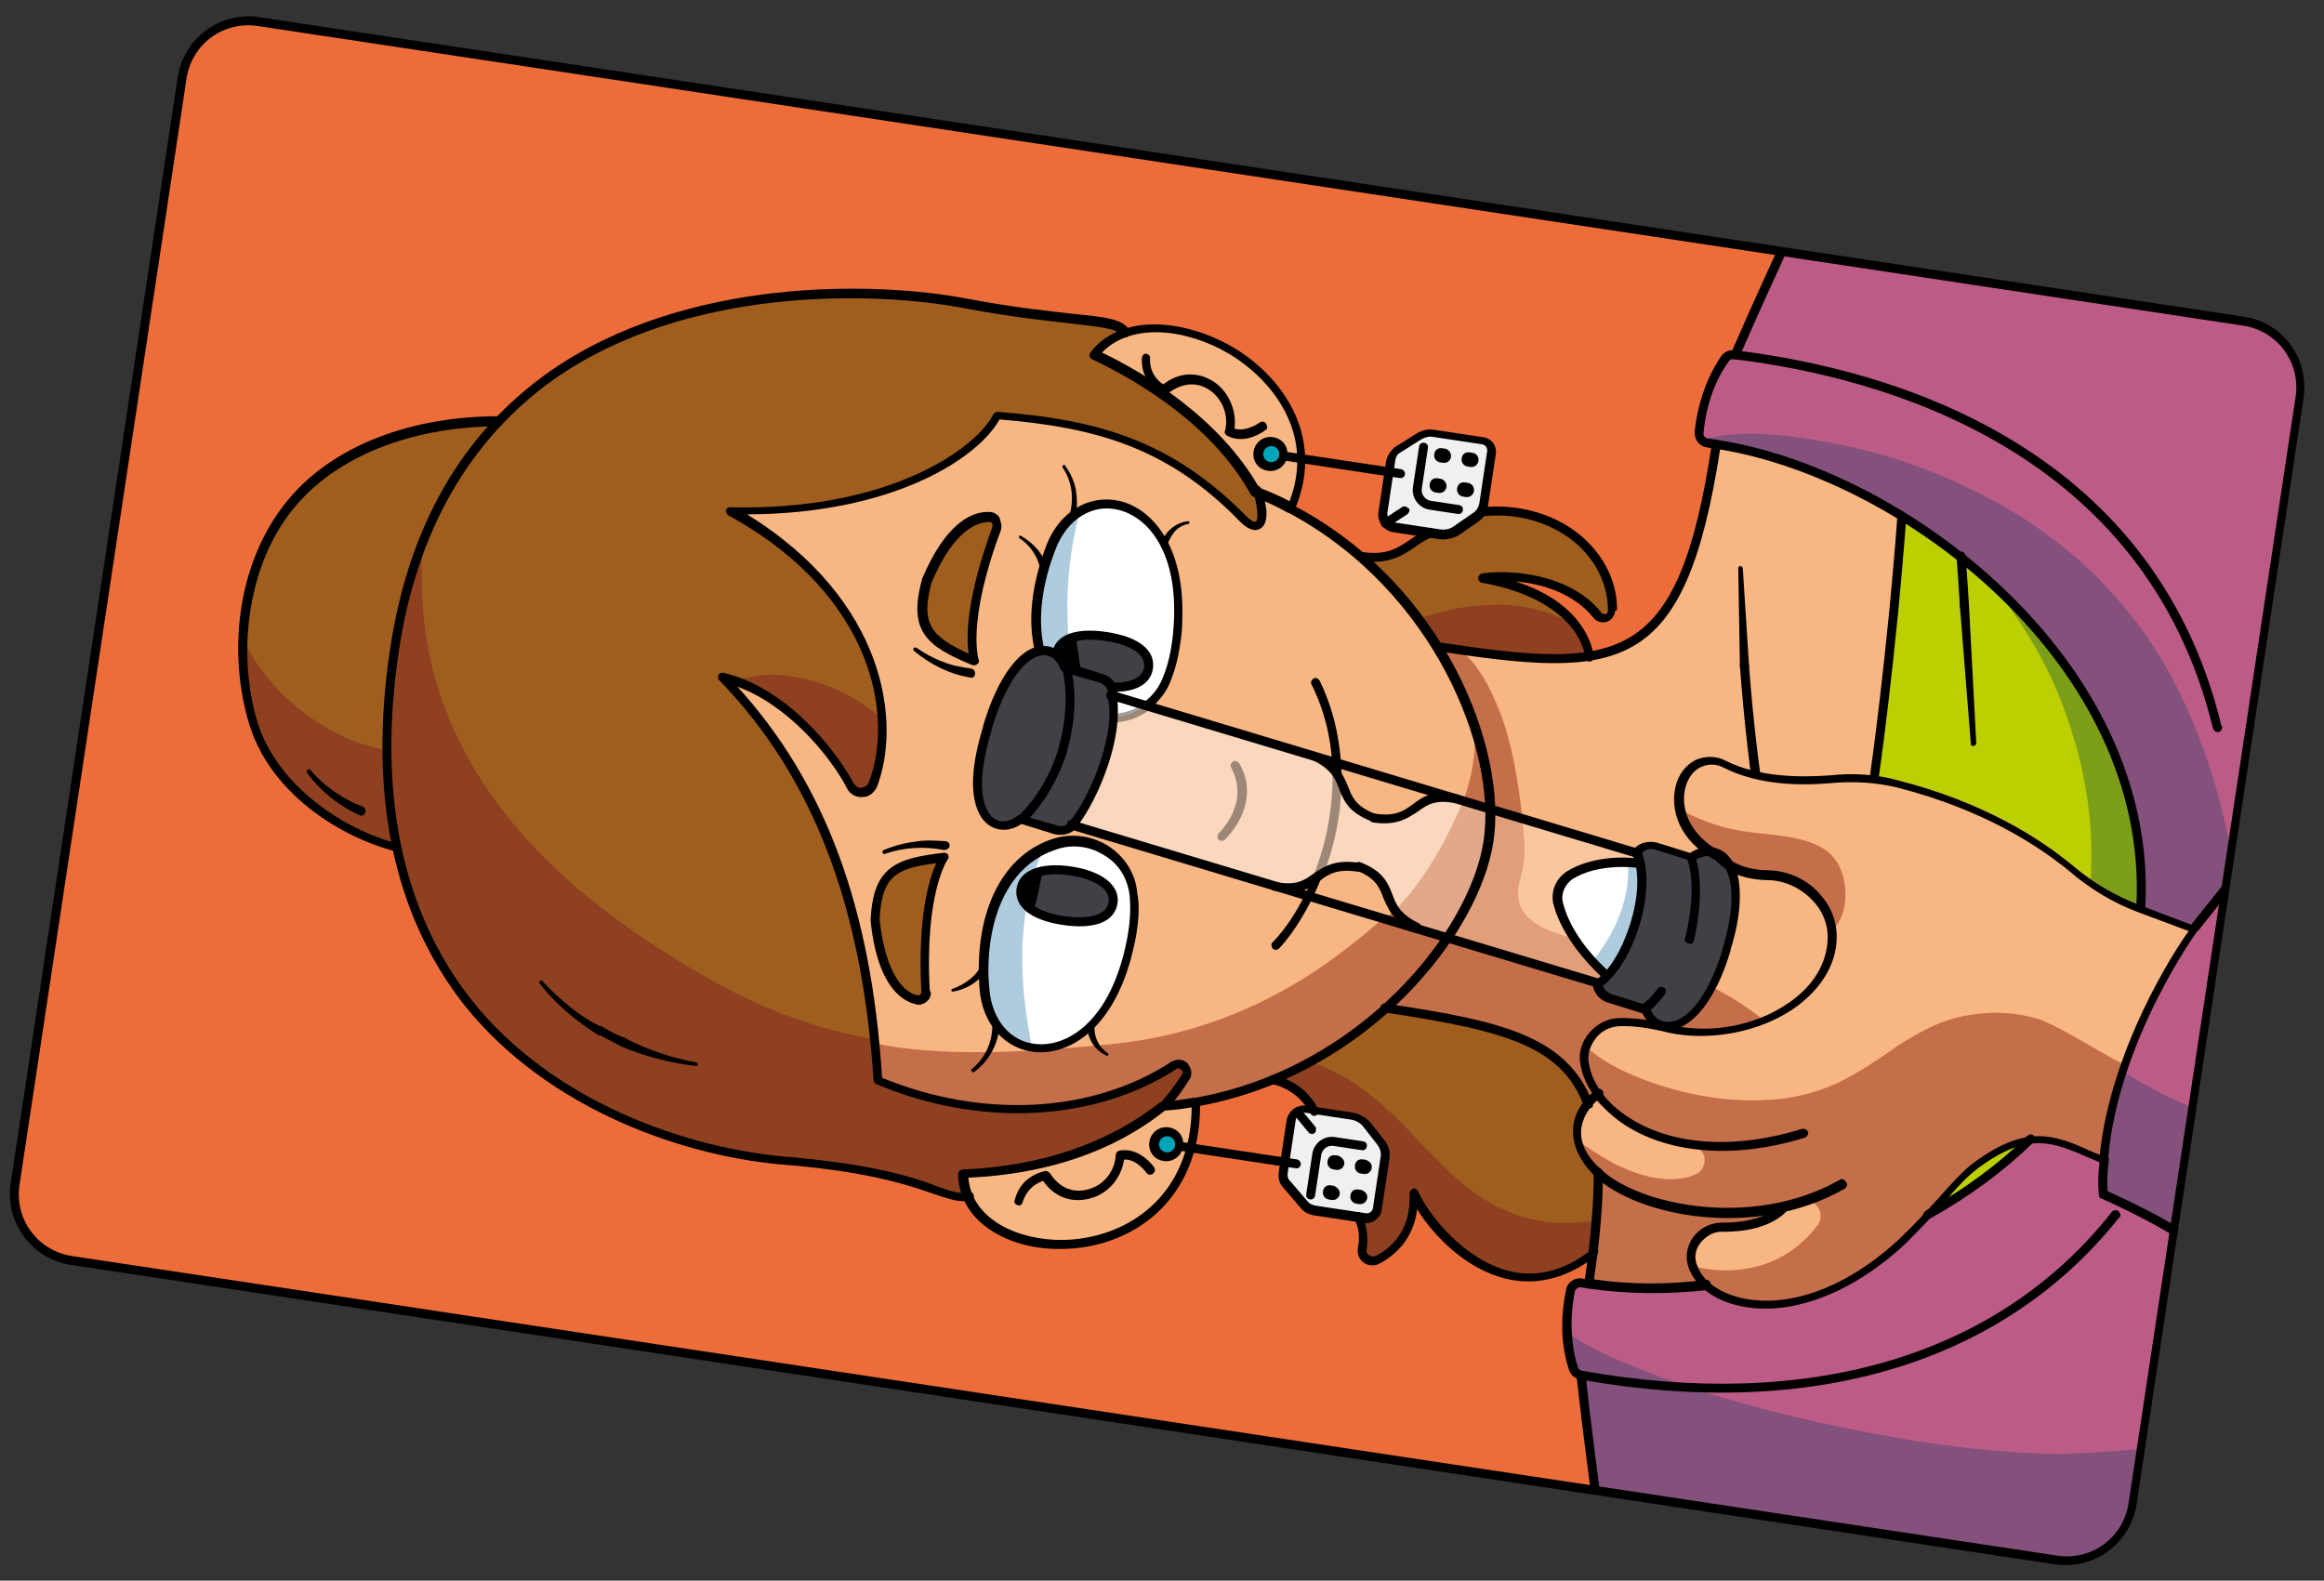 <svg width="344" height="234" viewBox="0 0 344 234" fill="none" xmlns="http://www.w3.org/2000/svg">
<rect x="0" y="0" width="344" height="234" fill="#333333" stroke="none"/>
<g clip-path="url(#clip0_365_7089)">
<path d="M340.319 58.837L315.602 222.594C314.791 227.965 309.665 231.747 304.294 230.936L10.579 186.603C5.208 185.792 1.426 180.666 2.237 175.295L26.954 11.538C27.765 6.167 32.891 2.385 38.263 3.195L332.108 47.548C337.479 48.359 341.15 53.334 340.319 58.837Z" fill="#ED6D3A"/>
<path d="M311.509 171.596C311.509 171.596 311.034 174.74 311.373 176.935C318.282 179.987 321.824 182.264 321.824 182.264L315.733 222.614C314.923 227.985 309.796 231.767 304.425 230.956L236.171 220.654C235.956 219.416 235.852 218.328 235.8 217.784C235.449 214.783 234.779 209.457 234.038 203.717C233.514 203.638 233.029 203.297 232.977 202.753C231.423 197.963 232.004 193.227 232.471 191.019C232.589 190.233 233.323 189.808 234.109 189.927L235.289 190.105C240.791 190.935 246.674 191.019 252.806 190.337C257.794 194.574 269.802 194.912 281.677 183.708C283.073 182.445 284.208 181.142 285.323 179.97C290.894 176.792 296.001 173.141 300.551 168.736C304.266 168.091 307.344 169.895 311.509 171.596Z" fill="#BC5B86"/>
<path d="M172.276 163.712C163.452 170.687 152.601 173.337 142.761 173.728C142.845 174.946 143.06 176.185 143.576 177.2C148.676 188.689 177.692 187.307 177.19 163.113C175.539 163.4 173.908 163.556 172.276 163.712ZM174.479 169.538C174.321 170.586 173.416 171.253 172.368 171.095C171.32 170.937 170.652 170.032 170.811 168.984C170.969 167.936 171.873 167.269 172.922 167.427C173.95 167.716 174.617 168.621 174.479 169.538Z" fill="#F8B682"/>
<path d="M166.642 49.237C164.821 49.766 163.313 50.879 162.008 52.423C171.529 56.808 180.917 63.853 185.868 72.774C187.754 73.594 189.509 74.395 191.133 75.176C198.348 58.444 178.104 45.206 166.642 49.237ZM189.882 67.484C189.724 68.532 188.82 69.199 187.771 69.041C186.723 68.883 186.056 67.978 186.214 66.93C186.372 65.882 187.277 65.215 188.325 65.373C189.373 65.531 190.041 66.436 189.882 67.484Z" fill="#F8B682"/>
<path d="M183.886 77.03C173.107 65.89 162.32 62.788 147.469 61.752C144.765 67.239 131.726 76.393 107.953 75.886C129.148 87.259 133.351 105.58 129.2 116.208C128.59 117.59 126.566 117.686 125.826 116.369C122.91 110.837 115.502 102.216 106.823 100.236C123.048 117.022 128.407 138.331 129.829 159.984C144.694 166.247 161.675 165.595 173.71 157.764C174.766 156.985 176.049 158.251 175.478 159.371C174.605 160.713 173.562 162.297 172.277 163.711C173.908 163.555 175.54 163.4 177.191 163.113C181.188 162.376 184.982 161.207 188.534 159.867C194.963 157.22 200.482 153.498 205.124 149.375C208.842 146.05 211.924 142.496 214.352 138.842L209.865 137.495L188.835 131.239L158.832 122.289L158.682 122.4C158.039 123.107 157.063 123.362 156.034 123.072L151.044 121.515C147.405 124.316 142.41 121.016 146.241 108.061L146.281 107.799C148.495 100.228 151.518 97.067 153.884 96.486C152.813 92.037 153.362 86.626 155.693 80.948C159.974 70.339 175.092 73.157 174.439 91.683C174.239 95.672 173.653 98.666 172.642 100.925C172.012 102.438 171.028 103.629 169.822 104.519L194.572 111.872L215.471 118.109L220.593 119.686C220.291 112.807 217.738 103.98 212.688 95.714C209.784 90.988 206.054 86.406 201.57 82.379C198.5 79.638 194.977 77.23 191.134 75.176C189.53 74.264 187.644 73.443 185.869 72.774C186.274 73.639 186.509 74.746 186.613 75.834C186.932 78.16 185.654 78.637 183.886 77.03ZM135.657 148.001C133.731 147.442 130.582 145.225 129.529 136.223C129.831 128.899 132.688 127.722 139.758 127.047C139.758 127.047 136.235 131.741 137.054 146.738C137.197 147.563 136.423 148.25 135.657 148.001ZM167.877 132.497C168.176 134.954 167.852 137.987 166.866 141.858C162.021 159.751 146.746 157.982 145.786 146.582C144.951 136.138 148.634 127.717 155.718 125.168C161.242 123.189 167.135 126.758 167.877 132.497ZM147.395 78.222C142.187 92.308 144.167 97.833 144.167 97.833C137.481 95.082 135.229 93.134 137.103 86.047C140.635 77.737 144.298 76.548 146.434 76.603C147.239 76.59 147.776 77.475 147.395 78.222Z" fill="#F8B682"/>
<path d="M169.692 104.501L194.573 111.874C200.715 114.677 197.05 118.546 203.251 120.956C210.064 121.984 209.112 116.749 215.472 118.11L220.594 119.687C220.618 121.299 220.512 122.891 220.295 124.332C219.662 128.524 217.561 133.567 214.11 138.673L209.624 137.326C203.35 134.504 207.147 130.655 200.945 128.245C194.133 127.217 195.085 132.452 188.594 131.07L158.591 122.12C160.991 119.534 164.555 111.899 164.751 106.167C166.644 106.051 168.335 105.502 169.692 104.501Z" fill="white"/>
<path d="M292.503 172.345C290.241 174.013 288.083 176.769 285.211 179.819C290.782 176.641 295.889 172.99 300.44 168.585C298.245 168.924 295.669 170.009 292.503 172.345Z" fill="#BCCF00"/>
<path d="M204.994 149.356C221.894 151.906 231.49 154.025 235.012 163.534C232.854 166.29 232.825 170.037 236.582 173.552C236.611 176.906 236.411 180.896 235.87 185.37C223.066 195.63 211.797 182.406 209.182 176.652C209.399 182.312 206.436 185.08 203.951 186.447C202.785 187.075 201.331 186.052 201.529 184.742C201.964 181.86 200.911 179.959 200.911 179.959L202.09 180.137C203.007 180.275 203.761 179.719 203.9 178.802L205.046 171.204C205.165 170.418 204.891 169.572 204.446 168.969L202.424 166.386C201.868 165.632 200.99 165.232 200.073 165.094L194.571 164.263C192.504 160.199 188.705 159.626 188.443 159.586C194.833 157.201 200.352 153.479 204.994 149.356Z" fill="#A05E1E"/>
<path d="M263.724 37.226L332.109 47.547C337.48 48.358 341.282 53.354 340.451 58.856L329.437 131.826L325.141 137.207L317.034 134.108C317.034 134.108 317.034 134.108 316.903 134.088C318.143 109.889 301.392 88.602 281.533 76.359C272.583 70.854 262.963 67.124 254.054 65.78L252.875 65.602C252.089 65.483 251.644 64.88 251.632 64.074C251.837 61.828 252.66 57.262 255.56 53.144C255.881 52.791 256.333 52.457 256.857 52.536C260.37 44.357 263.724 37.226 263.724 37.226Z" fill="#BC5B86"/>
<path d="M281.532 76.361C301.522 88.623 318.142 109.891 316.902 134.09C313.11 132.579 309.659 130.585 306.569 127.974C302.288 124.38 294.013 118.844 280.979 115.536C279.82 115.227 278.509 115.03 277.33 114.852C277.442 115.002 279.96 97.428 281.532 76.361Z" fill="#BCCF00"/>
<path d="M264.085 178.641C261.705 181.096 257.747 181.57 254.937 181.548C251.864 181.486 249.536 184.485 250.562 187.453C250.928 188.581 251.726 189.505 252.675 190.318C246.543 191 240.66 190.916 235.157 190.086C235.395 188.514 235.632 186.942 235.85 185.501C236.411 180.896 236.722 177.057 236.561 173.683C241.156 177.86 252.841 181.232 264.085 178.641Z" fill="#F8B682"/>
<path d="M329.306 131.806L321.693 182.243C321.693 182.243 318.151 179.967 311.242 176.914C310.884 174.85 311.378 171.575 311.378 171.575C312.908 153.449 325.01 137.187 325.01 137.187L329.306 131.806Z" fill="#BC5B86"/>
<path d="M281.111 115.555C294.014 118.843 302.289 124.38 306.701 127.993C309.791 130.603 313.242 132.598 317.034 134.108C317.034 134.108 317.033 134.108 317.165 134.128L325.272 137.228C325.272 137.228 313.281 153.641 311.64 171.616C307.495 169.784 304.398 168.111 300.702 168.625C298.377 168.944 295.932 170.049 292.766 172.384C290.504 174.053 288.346 176.809 285.474 179.859C284.359 181.031 283.224 182.333 281.828 183.597C269.953 194.801 257.945 194.463 252.957 190.226C252.008 189.413 251.21 188.488 250.844 187.361C249.798 184.524 252.127 181.525 255.219 181.456C258.029 181.478 261.987 181.004 264.367 178.549C253.123 181.14 241.439 177.768 236.994 173.48C233.237 169.965 233.267 166.218 235.425 163.461C235.917 162.866 236.539 162.29 237.162 161.714C235.919 160.186 235.239 158.476 234.953 156.825C234.49 153.673 236.93 150.826 240.153 150.776C241.503 150.712 243.226 150.838 245.302 151.285C245.917 151.646 246.684 151.896 247.509 151.753C257.609 154.081 270.094 148.596 271.439 139.688C272.289 134.054 267.662 129.202 261.93 129.007C259.794 128.953 257.325 128.446 255.407 126.95C255.184 126.649 254.942 126.478 254.7 126.308C254.457 126.137 254.346 125.986 254.084 125.947C249.16 123.06 248.332 118.781 249.009 116.07C249.766 112.834 252.702 111.133 255.557 112.636C260.783 115.301 267.229 115.202 271.298 114.878C273.473 114.67 275.478 114.705 277.724 114.91C278.641 115.049 279.801 115.358 281.111 115.555Z" fill="#F8B682"/>
<path d="M261.759 129.249C267.491 129.445 272.119 134.297 271.268 139.93C269.793 148.819 257.308 154.304 247.339 151.995C249.927 151.716 253.212 148.594 255.577 140.911L255.617 140.649C257.753 133.602 257.055 129.343 255.347 127.344C257.154 128.688 259.624 129.195 261.759 129.249Z" fill="#F8B682"/>
<path d="M254.053 65.782C262.962 67.127 272.582 70.857 281.532 76.361C279.96 97.428 277.442 115.003 277.442 115.003C275.326 114.818 273.19 114.763 271.015 114.971C266.926 115.426 260.5 115.394 255.274 112.729C252.419 111.226 249.463 113.058 248.727 116.162C248.049 118.874 248.877 123.153 253.801 126.04C252.662 125.6 251.292 125.795 250.086 126.685L245.096 125.128C244.198 124.858 243.222 125.113 242.448 125.8L242.298 125.911L242.258 126.173L220.593 119.687C220.291 112.808 217.738 103.981 212.688 95.716C222.12 97.139 229.345 98.096 234.993 97.073C245.666 95.602 250.731 87.791 254.053 65.782Z" fill="#F8B682"/>
<path d="M253.933 126.059C254.175 126.23 254.306 126.25 254.549 126.42C254.771 126.722 255.013 126.892 255.255 127.063C256.963 129.063 257.661 133.322 255.525 140.369L255.485 140.631C253.12 148.313 249.835 151.435 247.247 151.714C246.481 151.465 245.695 151.346 245.04 151.247C244.313 150.735 243.737 150.113 243.482 149.136L238.492 147.579C237.595 147.31 236.907 146.536 236.653 145.559L236.673 145.428C237.125 145.095 237.577 144.761 238.049 144.296C241.525 140.801 244.08 132.746 242.958 127.753C242.906 127.209 242.723 126.645 242.521 126.213L242.56 125.951L242.711 125.839C243.354 125.132 244.461 124.898 245.358 125.167L250.349 126.724C251.424 125.815 252.794 125.619 253.933 126.059Z" fill="#414047"/>
<path d="M242.808 127.863C243.93 132.856 241.374 140.911 237.899 144.406C233.061 140.059 231.368 136.185 230.787 133.82C230.37 132.149 231.039 130.374 232.508 129.524C235.746 127.601 240.338 127.356 242.808 127.863Z" fill="white"/>
<path d="M214.221 138.822L236.522 145.538L236.502 145.669C236.626 146.626 237.444 147.419 238.341 147.689L243.332 149.246C243.737 150.111 244.162 150.845 244.889 151.357C242.813 150.909 241.07 150.914 239.74 150.848C236.517 150.897 234.077 153.744 234.54 156.896C234.826 158.547 235.506 160.258 236.749 161.785C235.995 162.341 235.504 162.937 235.012 163.533C231.509 153.893 221.894 151.906 204.994 149.355C208.712 146.03 211.794 142.476 214.221 138.822Z" fill="#F8B682"/>
<path d="M238.439 90.222C238.392 91.421 236.983 91.879 236.316 90.974C231.807 85.336 223.042 84.817 219.196 85.442C229.657 87.155 234.507 92.309 235.125 97.092C229.496 97.984 222.251 97.158 212.819 95.735C209.915 91.009 206.185 86.426 201.701 82.399C207.203 83.23 208.595 80.224 212.147 78.884L213.195 79.043C214.112 79.181 215.088 78.926 215.822 78.501L218.497 76.761C218.949 76.427 219.27 76.074 219.48 75.57C229.793 74.714 238.434 81.378 238.439 90.222Z" fill="#A05E1E"/>
<path d="M212.076 64.268L219.412 65.376C220.329 65.514 220.885 66.268 220.747 67.185L219.6 74.783C219.56 75.045 219.501 75.438 219.33 75.68C219.12 76.185 218.799 76.538 218.347 76.872L215.672 78.612C214.918 79.168 213.962 79.292 213.045 79.153L206.494 78.165C205.446 78.007 204.668 76.951 204.826 75.903L205.953 68.436C206.052 67.781 206.413 67.165 206.996 66.851L210.254 64.797C210.595 64.313 211.421 64.169 212.076 64.268Z" fill="#F1F0EE"/>
<path d="M193.351 164.347L199.902 165.336C200.819 165.475 201.676 166.006 202.252 166.629L204.274 169.212C204.85 169.835 204.994 170.66 204.875 171.446L203.728 179.045C203.59 179.962 202.836 180.518 201.919 180.379L194.582 179.272C193.927 179.173 193.181 178.793 192.736 178.19L190.23 175.265C189.765 174.793 189.602 174.099 189.701 173.444L190.828 165.976C191.248 164.968 192.303 164.189 193.351 164.347Z" fill="#F1F0EE"/>
<path d="M172.901 167.559C173.949 167.717 174.617 168.622 174.459 169.67C174.3 170.718 173.396 171.385 172.348 171.227C171.3 171.069 170.632 170.164 170.791 169.116C171.08 168.088 171.984 167.42 172.901 167.559Z" fill="#00A5BA"/>
<path d="M188.325 65.374C189.373 65.532 190.041 66.437 189.882 67.485C189.724 68.533 188.82 69.201 187.772 69.043C186.724 68.884 186.056 67.98 186.214 66.931C186.504 65.903 187.408 65.236 188.325 65.374Z" fill="#00A5BA"/>
<path d="M73.807 62.425C66.325 70.273 60.655 81.208 58.381 96.274C56.661 107.671 56.94 117.361 58.767 125.676C50.632 123.644 40.51 117.025 37.551 107.333C34.612 97.51 35.574 84.926 42.146 76.002C47.905 68.028 59.06 62.477 73.807 62.425Z" fill="#A05E1E"/>
<path d="M166.644 49.237C164.803 49.897 163.315 50.878 162.01 52.423C171.531 56.808 180.919 63.853 185.87 72.773C186.275 73.638 186.51 74.746 186.614 75.833C186.782 78.271 185.504 78.748 183.888 77.03C173.108 65.889 162.321 62.787 147.47 61.752C144.766 67.239 131.728 76.392 107.954 75.886C129.15 87.258 133.352 105.579 129.202 116.208C128.591 117.59 126.567 117.686 125.828 116.369C122.911 110.837 115.503 102.215 106.824 100.235C123.049 117.021 128.408 138.331 129.83 159.984C144.695 166.247 161.676 165.594 173.712 157.764C174.767 156.985 176.05 158.251 175.479 159.37C174.606 160.713 173.563 162.297 172.278 163.711C163.454 170.686 152.602 173.336 142.762 173.727C142.846 174.945 143.061 176.184 143.578 177.2C139.712 177.956 137.403 173.722 116.9 171.967C100.366 170.543 66.433 161 58.919 125.564C57.223 117.269 56.812 107.56 58.533 96.162C60.807 81.096 66.477 70.161 73.959 62.313C95.291 39.941 131.077 42.529 143.051 44.872C159.046 48.09 165.126 46.864 166.644 49.237Z" fill="#A05E1E"/>
<path d="M157.669 98.934L162.659 100.491C163.425 100.741 163.89 101.213 164.204 101.796C164.315 101.947 164.407 102.229 164.387 102.36L164.367 102.491L164.328 102.753C164.582 103.729 164.686 104.817 164.639 106.016C164.424 111.879 161.011 119.403 158.479 121.969L158.329 122.08C157.686 122.787 156.71 123.041 155.681 122.752L150.691 121.195C150.691 121.195 154.73 117.517 156.806 110.863L156.845 110.601C159.144 104.248 157.669 98.934 157.669 98.934Z" fill="#414047"/>
<path d="M164.439 102.903L169.692 104.5C168.204 105.481 166.493 106.161 164.751 106.166C164.798 104.967 164.694 103.879 164.439 102.903Z" fill="white"/>
<path d="M174.308 91.664C174.108 95.653 173.522 98.647 172.511 100.906C171.881 102.419 170.897 103.61 169.691 104.5L164.438 102.903L164.478 102.641L164.498 102.51C164.406 102.229 164.426 102.098 164.315 101.947L164.596 101.855C167.407 101.878 169.661 101.146 169.978 99.05C170.353 96.561 167.518 94.927 163.719 94.353C160.313 93.839 157.423 94.341 156.603 96.227C156.603 96.227 156.412 96.6 156.222 96.974C155.495 96.462 154.709 96.343 153.884 96.487C152.813 92.037 153.362 86.627 155.693 80.949C159.863 70.189 175.092 73.158 174.308 91.664Z" fill="white"/>
<path d="M163.74 94.222C167.539 94.796 170.374 96.43 169.999 98.919C169.702 100.884 167.428 101.746 164.617 101.724L164.336 101.816C164.042 101.101 163.446 100.609 162.791 100.51L157.8 98.953C157.526 98.108 156.97 97.354 156.354 96.993C156.545 96.62 156.715 96.378 156.735 96.247C157.444 94.21 160.334 93.708 163.74 94.222Z" fill="#414047"/>
<path d="M156.243 96.841C156.858 97.202 157.414 97.956 157.689 98.801C157.689 98.801 159.164 104.116 157.088 110.77L157.049 111.032C155.103 117.706 150.933 121.364 150.933 121.364C147.295 124.164 142.299 120.865 146.131 107.91L146.17 107.648C148.385 100.077 151.408 96.915 153.773 96.334C154.73 96.211 155.627 96.48 156.243 96.841Z" fill="#414047"/>
<path d="M201.056 128.395C207.258 130.805 203.592 134.673 209.735 137.476L188.705 131.22C195.196 132.602 194.244 127.367 201.056 128.395Z" fill="#F8B682"/>
<path d="M215.583 118.26C209.092 116.878 210.044 122.114 203.363 121.105C197.161 118.695 200.826 114.827 194.684 112.024L215.583 118.26Z" fill="#F8B682"/>
<path d="M155.719 125.168C148.635 127.716 144.952 136.138 145.787 146.581C146.746 157.981 162.022 159.751 166.867 141.857C167.853 137.987 168.197 134.823 167.878 132.497C167.136 126.757 161.243 123.188 155.719 125.168ZM164.758 133.634C164.383 136.123 161.191 136.847 157.392 136.274C153.593 135.7 150.758 134.066 151.134 131.577C151.49 129.219 154.7 128.364 158.5 128.937C162.299 129.511 165.134 131.145 164.758 133.634Z" fill="white"/>
<path d="M158.5 128.939C162.299 129.512 165.134 131.146 164.758 133.635C164.383 136.124 161.192 136.849 157.392 136.275C153.593 135.702 150.758 134.068 151.134 131.579C151.49 129.221 154.701 128.366 158.5 128.939Z" fill="#414047"/>
<path d="M139.758 127.048C139.758 127.048 136.235 131.742 137.054 146.738C137.066 147.544 136.292 148.231 135.526 147.981C133.601 147.423 130.451 145.206 129.398 136.203C129.831 128.899 132.688 127.723 139.758 127.048Z" fill="#A05E1E"/>
<path d="M146.433 76.601C147.239 76.589 147.775 77.474 147.526 78.24C142.318 92.327 144.298 97.852 144.298 97.852C137.611 95.1 135.36 93.153 137.233 86.066C140.634 77.736 144.297 76.547 146.433 76.601Z" fill="#A05E1E"/>
<path d="M220.704 119.838L242.37 126.323C242.572 126.756 242.755 127.32 242.807 127.863C240.318 127.488 235.745 127.601 232.507 129.524C231.039 130.375 230.369 132.15 230.787 133.82C231.368 136.186 233.192 140.079 237.898 144.407C237.426 144.872 236.974 145.206 236.522 145.539L214.221 138.823C217.672 133.717 219.773 128.674 220.405 124.482C220.623 123.041 220.729 121.449 220.704 119.838Z" fill="white"/>
<path opacity="0.53" d="M169.692 104.501L194.573 111.874C200.715 114.677 197.05 118.546 203.251 120.956C210.064 121.984 209.112 116.749 215.472 118.11L220.594 119.687C220.618 121.299 220.512 122.891 220.295 124.332C219.662 128.524 217.561 133.567 214.11 138.673L209.624 137.326C203.35 134.504 207.147 130.655 200.945 128.245C194.133 127.217 195.085 132.452 188.594 131.07L158.591 122.12C160.991 119.534 164.555 111.899 164.751 106.167C166.644 106.051 168.335 105.502 169.692 104.501Z" fill="#F8B682"/>
<path opacity="0.77" d="M220.704 119.838L242.37 126.323C242.572 126.756 242.755 127.32 242.807 127.863C240.318 127.488 235.745 127.601 232.507 129.524C231.039 130.375 230.369 132.15 230.787 133.82C231.368 136.186 233.192 140.079 237.898 144.407C237.426 144.872 236.974 145.206 236.522 145.539L214.221 138.823C217.672 133.717 219.773 128.674 220.405 124.482C220.623 123.041 220.729 121.449 220.704 119.838Z" fill="#F8B682"/>
<path d="M253.324 146.065C251.401 149.929 249.139 151.597 247.226 151.844C251.621 152.91 256.515 152.442 260.781 150.808C258.51 148.992 255.937 147.397 253.324 146.065Z" fill="#C46E4A"/>
<path d="M305.86 215.229C298.346 215.3 290.97 214.455 283.503 213.328C275.531 211.991 267.73 210.411 259.877 208.288C253.315 206.493 246.661 204.417 240.367 201.725C237.473 200.485 234.598 199.113 232.045 197.387C232.181 199.15 232.448 200.932 232.977 202.754C233.179 203.186 233.513 203.639 234.037 203.718C234.648 209.437 235.318 214.764 235.8 217.785C235.852 218.328 236.086 219.436 236.17 220.654L304.424 230.957C309.796 231.767 314.902 228.116 315.733 222.614L316.959 214.492C313.152 214.855 309.496 215.107 305.86 215.229Z" fill="#83517B"/>
<path d="M172.276 163.712C163.452 170.687 152.601 173.337 142.761 173.728C142.845 174.946 143.06 176.185 143.576 177.2C148.676 188.689 177.692 187.307 177.19 163.113C175.539 163.4 173.908 163.556 172.276 163.712ZM174.479 169.538C174.321 170.586 173.416 171.253 172.368 171.095C171.32 170.937 170.652 170.032 170.811 168.984C170.969 167.936 171.873 167.269 172.922 167.427C173.95 167.716 174.617 168.621 174.479 169.538Z" fill="#F8B682"/>
<path d="M192.793 144.968C184.226 150.24 174.887 153.52 164.817 154.546C156.791 155.345 148.654 155.992 140.524 155.703C136.797 155.542 133.089 155.251 129.461 154.435C129.597 156.197 129.844 158.111 129.849 159.853C144.714 166.117 161.695 165.464 173.731 157.633C174.786 156.855 176.069 158.12 175.498 159.24C174.625 160.582 173.582 162.167 172.297 163.58C173.928 163.425 175.56 163.269 177.211 162.982C181.208 162.246 185.002 161.077 188.554 159.737C194.983 157.089 200.503 153.367 205.145 149.244C208.862 145.919 211.945 142.365 214.372 138.712L209.886 137.364L204.895 135.807C201.027 139.243 197.087 142.266 192.793 144.968Z" fill="#C46E4A"/>
<path d="M231.164 181.041C227.155 180.972 223.192 179.704 219.761 177.578C215.715 175.092 212.744 171.695 209.491 168.391C206.723 165.427 203.803 162.575 200.392 160.318C198.323 158.934 196.064 157.923 193.765 157.174C192.015 158.116 190.265 159.057 188.424 159.717C188.686 159.757 192.485 160.33 194.551 164.394L200.054 165.224C200.971 165.363 201.828 165.894 202.404 166.517L204.426 169.1C205.002 169.723 205.146 170.549 205.027 171.335L203.88 178.933C203.742 179.85 202.988 180.406 202.071 180.268L200.892 180.09C200.892 180.09 201.945 181.991 201.51 184.873C201.312 186.183 202.765 187.206 203.932 186.578C206.416 185.211 209.4 182.312 209.162 176.782C211.777 182.537 223.046 195.761 235.85 185.5C236.107 183.797 236.214 182.205 236.3 180.745C234.669 180.9 232.906 181.036 231.164 181.041Z" fill="#8E4020"/>
<path d="M330.196 125.913C329.081 119.983 327.534 114.256 325.292 108.692C322.227 100.592 317.733 93.08 311.712 86.811C305.933 80.713 298.908 75.767 291.272 72.203C284.534 68.908 277.245 66.602 269.797 65.344C264.053 64.343 257.483 63.485 251.736 65.164C251.958 65.465 252.312 65.787 252.705 65.846L253.884 66.024C262.792 67.368 272.412 71.098 281.363 76.603C301.352 88.865 317.973 110.133 316.732 134.332C316.732 134.332 316.732 134.332 316.863 134.352L324.971 137.451L329.267 132.07L330.196 125.913Z" fill="#83517B"/>
<path d="M299.854 93.463C302.556 97.757 304.694 102.233 306.249 107.023C308.758 114.37 309.969 122.324 309.458 130.152C311.769 131.707 314.231 133.15 317.034 134.109C317.948 115.623 308.543 98.928 295.131 86.587C296.668 88.828 298.337 91.09 299.854 93.463Z" fill="#7D9E18"/>
<path d="M264.085 178.641C261.705 181.096 257.747 181.57 254.937 181.548C251.864 181.486 249.536 184.485 250.562 187.453C250.928 188.581 251.726 189.505 252.675 190.318C246.543 191 240.66 190.916 235.157 190.086C235.395 188.514 235.632 186.942 235.85 185.501C236.411 180.896 236.722 177.057 236.561 173.683C241.156 177.86 252.841 181.232 264.085 178.641Z" fill="#C46E4A"/>
<path d="M314.272 158.615C312.985 162.708 311.919 167.103 311.489 171.728C311.489 171.728 311.015 174.872 311.353 177.067C318.262 180.12 321.804 182.396 321.804 182.396L324.572 164.056C320.931 162.434 317.441 160.701 314.272 158.615Z" fill="#83517B"/>
<path d="M290.858 150.391C287.143 151.037 284.056 152.848 280.949 154.791C278.104 156.774 275.259 158.756 272.08 160.286C268.62 161.908 264.734 162.795 260.836 162.877C254.501 163.126 248.01 161.745 242.201 159.394C239.549 158.324 236.825 156.841 234.704 154.913C234.605 155.568 234.506 156.223 234.538 156.898C234.825 158.549 235.505 160.259 236.748 161.787C236.447 162.009 236.145 162.232 235.824 162.585C239.803 166.402 245.14 169.217 250.551 169.766C252.798 169.971 252.867 173.063 251.006 173.854C247.132 175.547 242.273 174.01 238.671 172.126C237.067 171.214 235.221 170.132 233.545 168.807C233.851 170.327 234.813 171.946 236.469 173.402C240.913 177.69 252.598 181.062 263.842 178.471L263.691 178.583C264.798 178.348 266.037 178.133 267.144 177.898C269.077 177.52 270.182 179.964 269.028 181.398C266.509 184.769 262.949 187.046 258.822 187.763C256.063 188.284 253.272 188.131 250.561 187.454C250.946 188.45 251.634 189.224 252.583 190.037C257.571 194.274 269.579 194.612 281.453 183.407C282.85 182.144 283.984 180.842 285.099 179.67C287.991 176.489 290.149 173.733 292.391 172.195C295.557 169.859 298.133 168.774 300.328 168.436C304.154 167.941 307.12 169.595 311.266 171.426C311.716 166.671 312.84 161.883 314.299 157.547C310.193 155.454 306.428 152.876 302.283 151.044C298.714 149.835 294.724 149.635 290.858 150.391Z" fill="#C46E4A"/>
<path d="M271.342 137.663C272.476 136.36 273.126 134.716 273.161 132.712C273.171 129.095 271.863 126.218 268.445 124.898C265.157 123.598 261.541 123.588 258.004 123.054C255.253 122.639 251.795 121.581 248.96 119.947C249.449 122.031 250.967 124.404 253.933 126.058C254.195 126.097 254.306 126.248 254.548 126.418C254.791 126.589 255.033 126.76 255.255 127.061C257.154 128.688 259.512 129.043 261.778 129.118C266.705 129.325 270.966 133.05 271.342 137.663Z" fill="#C46E4A"/>
<path d="M225.219 120.116C224.62 115.202 223.8 109.987 221.963 105.288C220.695 102.149 218.982 98.406 216.095 96.229C215.047 96.071 213.868 95.893 212.689 95.715C217.739 103.98 220.292 112.807 220.594 119.686L225.211 121.053C225.382 120.811 225.31 120.398 225.219 120.116Z" fill="#C46E4A"/>
<path d="M242.808 127.863C243.93 132.856 241.374 140.911 237.899 144.406C233.061 140.059 231.368 136.185 230.787 133.82C230.37 132.149 231.039 130.374 232.508 129.524C235.746 127.601 240.338 127.356 242.808 127.863Z" fill="white"/>
<path d="M214.221 138.822L236.522 145.538L236.502 145.669C236.626 146.626 237.444 147.419 238.341 147.689L243.332 149.246C243.737 150.111 244.162 150.845 244.889 151.357C242.813 150.909 241.07 150.914 239.74 150.848C236.517 150.897 234.077 153.744 234.54 156.896C234.826 158.547 235.506 160.258 236.749 161.785C235.995 162.341 235.504 162.937 235.012 163.533C231.509 153.893 221.894 151.906 204.994 149.355C208.712 146.03 211.794 142.476 214.221 138.822Z" fill="#C46E4A"/>
<path d="M232.894 92.334C230.897 91.362 228.88 90.522 226.673 90.055C223.044 89.239 219.126 89.451 215.411 90.097C213.609 90.495 211.787 91.024 209.966 91.552C210.967 92.91 211.948 94.398 212.818 95.735C222.251 97.159 229.476 98.115 235.124 97.092C234.817 95.572 234.138 93.861 232.894 92.334Z" fill="#8E4020"/>
<path d="M49.088 108.137C43.509 105.151 38.973 100.581 36.076 94.918C35.968 99.189 36.534 103.428 37.592 107.072C40.55 116.763 50.672 123.383 58.807 125.415C57.848 121.116 57.361 116.353 57.346 111.125C54.484 110.559 51.681 109.6 49.088 108.137Z" fill="#8E4020"/>
<path d="M129.828 159.984C129.732 157.96 129.504 155.916 129.277 153.871C121.456 152.423 113.944 149.815 106.761 145.917C90.064 136.697 73.842 124.334 66.396 106.193C62.958 97.903 61.905 88.9 62.614 79.762C60.684 84.562 59.199 89.966 58.269 96.123C56.549 107.52 56.828 117.21 58.655 125.525C66.169 160.961 100.102 170.504 116.636 171.928C137.009 173.663 139.448 177.917 143.314 177.161C142.798 176.145 142.583 174.906 142.499 173.688C152.339 173.297 163.19 170.647 172.014 163.672C173.3 162.258 174.454 160.824 175.215 159.331C175.917 158.231 174.634 156.966 173.448 157.725C161.675 165.595 144.693 166.248 129.828 159.984Z" fill="#8E4020"/>
<path d="M130.553 106.363C126.272 102.769 121.269 100.406 115.576 99.949C113.198 99.724 110.984 100.193 108.769 100.663C116.543 103.31 123.264 111.158 125.978 116.258C126.717 117.575 128.741 117.479 129.352 116.097C130.291 113.425 130.805 110.019 130.553 106.363Z" fill="#8E4020"/>
<path d="M164.439 102.903L169.692 104.5C168.204 105.481 166.493 106.161 164.751 106.166C164.798 104.967 164.694 103.879 164.439 102.903Z" fill="white"/>
<path d="M156.603 96.227C156.852 95.461 157.455 95.016 158.17 94.722C158.034 92.959 158.029 91.217 157.984 89.736C158.021 85.052 158.602 80.316 159.799 75.941C158.049 76.883 156.573 78.67 155.673 81.08C153.342 86.758 152.794 92.168 153.864 96.618C154.69 96.474 155.607 96.613 156.202 97.105C156.432 96.469 156.603 96.227 156.603 96.227Z" fill="#AECCDE"/>
<path d="M159.935 99.007C159.811 98.05 159.668 97.225 159.544 96.268C159.381 95.573 159.349 94.899 159.317 94.224C158.059 94.57 157.043 95.086 156.623 96.095C156.623 96.095 156.432 96.468 156.242 96.841C156.858 97.202 157.414 97.956 157.688 98.802L159.856 99.531C160.007 99.419 159.895 99.269 159.935 99.007Z" fill="black"/>
<path d="M204.986 136.089L209.734 137.476C207.979 136.675 206.919 135.711 206.382 134.826C205.91 135.291 205.458 135.624 204.986 136.089Z" fill="#C46E4A"/>
<path d="M151.699 135.817C151.778 135.292 151.877 134.637 151.956 134.113C151.249 133.471 150.974 132.625 151.113 131.708C151.271 130.66 152.045 129.973 153.061 129.457C153.389 128.166 153.829 127.027 154.4 125.907C148.174 128.987 144.963 136.944 145.766 146.712C146.103 151.587 149.113 154.721 152.781 155.275C151.484 148.781 150.861 142.256 151.699 135.817Z" fill="#AECCDE"/>
<path d="M153.075 134.687C153.134 134.294 153.194 133.901 153.384 133.527C153.503 132.741 153.752 131.975 153.851 131.32C153.97 130.534 154.219 129.768 154.338 128.982C152.667 129.399 151.481 130.158 151.263 131.599C151.065 132.909 151.824 134.096 153.186 134.837C153.055 134.818 153.075 134.687 153.075 134.687Z" fill="black"/>
<path opacity="0.45" d="M211.682 128.122C210.107 130.565 208.421 132.856 206.382 134.826C207.049 135.731 207.979 136.675 209.734 137.476L214.22 138.823C217.671 133.716 219.772 128.674 220.405 124.481C220.622 123.04 220.728 121.449 220.704 119.837L216.61 118.549C215.179 121.817 213.617 125.065 211.682 128.122Z" fill="#C46E4A"/>
<path opacity="0.45" d="M233.219 139.011C230.003 138.124 225.89 136.967 224.904 133.736C224.284 131.633 225.235 129.767 225.532 127.802C225.848 125.706 225.529 123.38 225.322 121.204L220.704 119.838C220.729 121.449 220.623 123.041 220.405 124.482C219.773 128.674 217.672 133.717 214.221 138.823L236.522 145.539C236.974 145.206 237.426 144.872 237.898 144.407C235.908 142.499 234.312 140.65 233.219 139.011Z" fill="#C46E4A"/>
<path d="M216.611 118.549L220.704 119.837C220.514 113.109 217.926 106.286 217.926 106.286C217.926 106.286 219.37 110.926 216.611 118.549Z" fill="#C46E4A"/>
<path d="M235.818 142.217C236.505 142.99 237.212 143.633 238.03 144.426C241.505 140.931 244.061 132.876 242.939 127.883C242.415 127.804 241.629 127.685 240.954 127.717C241.382 132.873 239.13 138.027 235.818 142.217Z" fill="#AECCDE"/>
<path d="M176.324 159.096C176.284 159.358 176.244 159.62 176.094 159.731C175.201 161.205 174.178 162.658 172.742 164.183C172.44 164.406 172.028 164.477 171.805 164.176C171.583 163.874 171.511 163.461 171.813 163.239C173.098 161.825 174.121 160.372 174.994 159.029C175.164 158.787 175.073 158.505 174.831 158.335C174.7 158.315 174.477 158.013 174.176 158.236C162.14 166.067 145.12 166.981 129.75 160.508C129.488 160.468 129.396 160.186 129.305 159.905C127.599 133.921 120.273 114.994 106.483 100.72C106.24 100.549 106.3 100.156 106.339 99.894C106.51 99.652 106.792 99.561 107.054 99.6C115.994 101.62 123.494 110.523 126.41 116.055C126.744 116.507 127.117 116.698 127.53 116.626C127.943 116.554 128.375 116.351 128.585 115.847C132.276 106.489 129.666 88.274 107.763 76.259C107.521 76.088 107.429 75.807 107.469 75.545C107.508 75.283 107.81 75.06 108.072 75.1C132.239 75.666 144.682 66.021 146.985 61.411C147.156 61.168 147.307 61.057 147.588 60.966C162.026 62.073 173.246 64.972 184.51 76.454C185.328 77.247 185.721 77.307 185.872 77.195C186.003 77.215 186.193 76.842 186.089 75.754C186.005 74.536 185.751 73.559 185.456 72.845C185.234 72.543 185.424 72.17 185.726 71.948C186.027 71.725 186.401 71.916 186.623 72.217C187.029 73.082 187.263 74.19 187.459 75.559C187.575 77.452 186.932 78.159 186.369 78.342C185.936 78.545 184.979 78.669 183.585 77.252C172.806 66.112 161.979 63.272 147.954 62.093C144.818 67.783 132.31 76.078 110.593 76.15C131.178 88.905 133.415 106.929 129.836 116.438C129.436 117.315 128.662 118.003 127.725 117.995C126.769 118.119 125.78 117.568 125.375 116.702C122.883 111.905 116.647 104.398 109.155 101.659C122.139 115.946 129.001 134.401 130.563 159.559C145.448 165.691 161.794 164.808 173.397 157.18C174.131 156.755 175.068 156.763 175.775 157.405C176.109 157.858 176.422 158.441 176.324 159.096Z" fill="black"/>
<path d="M221.061 124.58C218.984 138.335 202.594 159.042 177.636 163.716C177.616 178.05 167.22 184.788 157.288 184.897C149.754 185.1 142.027 181.254 141.805 173.851C141.864 173.458 142.035 173.215 142.448 173.144C154.181 172.637 163.933 169.285 171.682 163.219C171.832 163.108 171.963 163.128 171.963 163.128C173.595 162.972 175.095 162.796 176.746 162.51L176.877 162.53C201.383 158.189 217.583 137.856 219.6 124.493C221.617 111.131 212.323 87.486 190.754 75.922L190.623 75.903C189.018 74.991 187.263 74.19 185.489 73.52C185.358 73.5 185.246 73.349 185.135 73.199C179.354 62.679 167.882 56.123 161.628 53.17C161.497 53.15 161.275 52.848 161.295 52.717C161.183 52.567 161.354 52.324 161.374 52.193C166.031 46.197 175.502 47.358 182.404 51.348C189.547 55.508 196.13 64.273 191.829 75.013C213.902 86.786 223.117 110.955 221.061 124.58ZM190.88 74.2C194.649 64.317 188.492 56.286 181.853 52.337C175.698 48.728 167.556 47.633 163.116 52.188C169.612 55.313 180.54 61.92 186.361 72.178C188.005 72.828 189.518 73.458 190.88 74.2ZM143.338 174.35C143.869 180.594 150.778 183.646 157.355 183.567C166.763 183.379 176.274 177.177 176.398 163.931C175.159 164.146 173.79 164.341 172.44 164.406C164.822 170.491 154.94 173.823 143.338 174.35Z" fill="black"/>
<path d="M167.299 49.335C167.28 49.466 167.109 49.708 166.958 49.819C166.657 50.042 166.264 49.983 166.041 49.681C165.263 48.626 163.016 48.42 158.935 47.938C155.116 47.496 149.967 46.987 142.67 45.618C129.387 43.077 101.493 42.35 81.839 56.266C69.515 65.125 61.726 78.555 59.057 96.24C55.853 117.463 59.519 134.899 69.74 147.965C81.892 163.332 102.037 170.125 116.868 171.291C129.563 172.404 135.431 174.361 138.849 175.681C140.886 176.391 142.026 176.831 143.415 176.504C143.828 176.433 144.07 176.603 144.142 177.016C144.213 177.429 144.043 177.671 143.63 177.743C141.979 178.029 140.708 177.57 138.41 176.821C134.971 175.632 129.254 173.563 116.821 172.49C101.708 171.415 81.19 164.432 68.685 148.744C58.241 135.376 54.484 117.659 57.747 96.043C60.476 77.964 68.304 64.273 81.212 55.1C101.297 40.981 129.473 41.616 143.019 44.196C150.316 45.566 155.464 46.075 159.152 46.497C163.777 46.928 166.135 47.283 167.116 48.772C167.359 48.942 167.319 49.204 167.299 49.335Z" fill="black"/>
<path d="M170.965 173.296C170.945 173.427 170.774 173.67 170.624 173.781C170.322 174.003 169.929 173.944 169.706 173.642C169.706 173.642 168.28 171.551 166.387 171.667C165.972 174.419 164.004 176.801 161.226 177.454C158.578 178.126 156.037 177.207 154.389 174.814C152.829 175.383 151.865 176.443 151.366 177.976C151.306 178.369 150.874 178.571 150.632 178.401C150.239 178.341 150.036 177.909 150.206 177.667C150.575 176.114 151.677 174.137 154.606 173.373C154.888 173.282 155.13 173.452 155.372 173.623C156.779 175.845 158.796 176.685 161.03 176.085C163.396 175.504 165.062 173.343 165.156 170.946C165.195 170.684 165.366 170.441 165.648 170.35C168.688 169.737 170.782 172.733 170.893 172.884C170.873 173.015 170.984 173.165 170.965 173.296Z" fill="black"/>
<path d="M187.575 63.25C187.555 63.381 187.535 63.512 187.384 63.623C187.234 63.735 184.349 65.979 181.625 64.496C181.383 64.325 181.16 64.024 181.331 63.782C181.949 61.463 180.864 58.887 178.906 57.654C176.948 56.421 174.754 56.759 172.774 58.336C172.603 58.578 172.21 58.519 171.968 58.349C169.395 56.754 168.925 54.539 169.031 52.948C169.091 52.555 169.392 52.332 169.654 52.372C170.047 52.431 170.27 52.733 170.23 52.995C170.124 54.587 170.843 56.035 172.185 56.907C174.467 55.108 177.166 54.98 179.497 56.403C181.828 57.827 183.116 60.835 182.72 63.455C184.515 63.994 186.475 62.548 186.475 62.548C186.776 62.326 187.169 62.385 187.392 62.687C187.483 62.968 187.595 63.119 187.575 63.25Z" fill="black"/>
<path d="M237.176 145.639C237.117 146.032 236.685 146.234 236.292 146.175L158.36 122.755C157.967 122.696 157.765 122.263 157.955 121.89C158.014 121.497 158.447 121.294 158.82 121.485L236.751 144.905C237.144 144.964 237.216 145.377 237.176 145.639Z" fill="black"/>
<path d="M165.219 108.382C164.369 114.015 161.284 120.249 159.185 122.612C158.884 122.834 158.471 122.906 158.249 122.605C158.026 122.303 157.954 121.89 158.256 121.668C160.977 118.729 165.461 108.552 163.894 102.956C163.803 102.674 163.993 102.301 164.425 102.098C164.838 102.027 165.08 102.197 165.283 102.63C165.55 104.412 165.535 106.286 165.219 108.382Z" fill="black"/>
<path d="M243.024 126.423C242.965 126.816 242.532 127.019 242.139 126.959L164.208 103.539C163.815 103.48 163.612 103.047 163.803 102.674C163.862 102.281 164.295 102.078 164.668 102.269L242.599 125.689C242.861 125.728 243.083 126.03 243.024 126.423Z" fill="black"/>
<path d="M203.905 121.056L203.885 121.187C203.694 121.56 203.413 121.651 203.02 121.592C199.601 120.272 198.921 118.562 198.242 116.851C197.673 115.291 197.085 113.863 194.21 112.491C193.837 112.301 193.765 111.888 193.936 111.646C194.126 111.272 194.539 111.201 194.781 111.371C198.16 112.953 198.82 114.795 199.52 116.374C200.088 117.934 200.676 119.362 203.46 120.453C203.853 120.512 203.944 120.794 203.905 121.056Z" fill="black"/>
<path d="M201.711 128.492C201.652 128.885 201.35 129.108 200.957 129.048C197.813 128.574 196.607 129.464 195.25 130.465C193.742 131.577 192.234 132.689 188.605 131.874C188.212 131.814 188.01 131.382 188.049 131.12C188.109 130.727 188.541 130.524 188.803 130.564C191.797 131.149 192.983 130.391 194.34 129.39C195.828 128.408 197.487 127.185 201.024 127.719C201.548 127.798 201.77 128.099 201.711 128.492Z" fill="black"/>
<path d="M210.39 137.575L210.37 137.706C210.18 138.08 209.767 138.151 209.525 137.981C206.146 136.399 205.486 134.557 204.786 132.978C204.218 131.418 203.63 129.989 200.846 128.899C200.473 128.709 200.382 128.427 200.441 128.034C200.631 127.661 200.913 127.57 201.306 127.629C204.725 128.949 205.404 130.659 206.084 132.37C206.653 133.93 207.241 135.358 210.116 136.73C210.338 137.032 210.429 137.313 210.39 137.575Z" fill="black"/>
<path d="M216.237 118.361C216.178 118.754 215.745 118.956 215.483 118.917C212.49 118.331 211.303 119.09 209.946 120.091C208.458 121.072 206.8 122.296 203.262 121.762C202.869 121.703 202.647 121.401 202.706 121.008C202.766 120.615 203.067 120.393 203.46 120.452C206.604 120.926 207.811 120.037 209.168 119.036C210.675 117.923 212.183 116.811 215.812 117.627C216.074 117.666 216.296 117.968 216.237 118.361Z" fill="black"/>
<path d="M165.282 102.631C165.243 102.893 165.072 103.135 164.791 103.227C164.378 103.298 164.136 103.128 164.064 102.715L164.084 102.584C163.92 101.89 163.476 101.286 162.709 101.037L158.727 99.9C159.105 101.833 159.409 106.032 157.983 111.043L157.944 111.305C156.386 116.295 153.737 119.647 152.451 121.061L156.433 122.198C157.069 122.428 157.894 122.284 158.386 121.689L158.537 121.577C158.839 121.355 159.251 121.283 159.474 121.585C159.696 121.886 159.768 122.299 159.466 122.522L159.316 122.633C158.522 123.451 157.264 123.797 155.974 123.468L150.983 121.911C150.721 121.872 150.61 121.721 150.518 121.439C150.427 121.157 150.598 120.915 150.748 120.804C150.748 120.804 154.767 117.257 156.673 110.845L156.713 110.583C158.618 104.171 157.254 99.007 157.254 99.007C157.163 98.726 157.333 98.484 157.484 98.372C157.635 98.261 157.916 98.169 158.178 98.209L163.169 99.766C164.328 100.075 165.258 101.019 165.473 102.258L165.453 102.389C165.302 102.5 165.282 102.631 165.282 102.631Z" fill="black"/>
<path d="M158.323 99.034C158.283 99.296 158.132 99.407 157.85 99.498C157.569 99.59 157.195 99.399 156.973 99.098C156.516 97.689 155.547 97.007 154.479 96.98C152.323 97.056 149.209 99.936 146.804 107.88L146.764 108.142C144.379 115.956 145.378 119.992 147.204 121.206C148.173 121.888 149.412 121.673 150.618 120.783C150.92 120.56 151.313 120.62 151.535 120.921C151.758 121.223 151.698 121.616 151.397 121.838C149.738 123.062 147.845 123.178 146.391 122.155C145.049 121.282 142.34 117.926 145.494 107.682L145.533 107.42C147.709 100.111 151.06 95.659 154.415 95.63C156.157 95.625 157.611 96.648 158.251 98.621C158.362 98.772 158.342 98.903 158.323 99.034Z" fill="black"/>
<path d="M250.872 126.801C250.812 127.194 250.38 127.397 249.987 127.338L244.996 125.78C244.361 125.55 243.535 125.694 243.044 126.29C245.174 131.703 241.941 142.47 237.267 145.918C237.45 146.482 237.915 146.954 238.55 147.184L243.541 148.741C243.934 148.8 244.136 149.233 243.946 149.606C243.887 149.999 243.454 150.202 243.081 150.011L238.09 148.454C236.931 148.145 236.002 147.201 235.786 145.963L235.806 145.832C235.715 145.55 235.885 145.308 236.187 145.085C240.179 142.606 243.956 131.787 241.654 126.616C241.543 126.465 241.563 126.334 241.583 126.203L241.622 125.941C241.642 125.81 241.662 125.679 241.793 125.699L241.944 125.588C242.737 124.769 243.995 124.423 245.286 124.752L250.276 126.309C250.709 126.107 250.931 126.408 250.872 126.801Z" fill="black"/>
<path d="M257.265 135.942C257.047 137.383 256.679 138.935 256.16 140.599L256.12 140.861C253.965 148.039 250.502 152.34 246.997 152.481C245.123 152.466 243.539 151.423 242.899 149.45C242.807 149.169 242.847 148.907 243.148 148.684C243.902 148.128 244.696 147.31 245.378 146.341C245.548 146.099 245.961 146.027 246.334 146.217C246.577 146.388 246.648 146.801 246.458 147.174C245.776 148.143 245.002 148.83 244.359 149.537C244.856 150.684 245.825 151.366 247.044 151.282C249.33 151.225 252.576 148.365 254.941 140.683L254.981 140.421C257.366 132.608 256.105 128.532 254.298 127.187C253.33 126.505 252.242 126.609 251.075 127.236C252.479 132.138 250.796 138.851 250.737 139.244C250.677 139.637 250.245 139.84 249.872 139.65C249.479 139.59 249.276 139.158 249.466 138.785C249.486 138.654 251.34 131.698 249.745 127.17C249.654 126.888 249.693 126.626 249.995 126.403C251.654 125.18 253.678 125.083 255.131 126.107C257.2 127.491 257.996 131.095 257.265 135.942Z" fill="black"/>
<path d="M195.61 129.851L195.59 129.982C193.889 134.147 191.724 137.84 189.324 140.425C189.022 140.648 188.61 140.72 188.387 140.418C188.165 140.116 188.093 139.704 188.395 139.481C190.775 137.027 192.92 133.465 194.45 129.542C194.641 129.169 194.923 129.077 195.316 129.137C195.558 129.307 195.649 129.589 195.61 129.851Z" fill="black"/>
<g opacity="0.61">
<path opacity="0.61" d="M198.173 120.859C197.699 124.003 196.831 127.088 195.721 130.002C195.531 130.375 195.249 130.467 194.856 130.407C194.483 130.217 194.391 129.935 194.451 129.542C196.381 124.742 197.303 119.521 197.249 114.556C197.308 114.163 197.479 113.92 197.891 113.849C198.304 113.777 198.527 114.078 198.598 114.491C198.544 116.627 198.49 118.763 198.173 120.859Z" fill="black"/>
</g>
<path d="M198.579 114.62C198.539 114.882 198.218 115.236 197.956 115.196C197.563 115.137 197.321 114.966 197.249 114.554C197.175 109.719 196.104 105.27 194.149 101.357C193.927 101.055 194.117 100.682 194.419 100.459C194.72 100.237 195.093 100.427 195.316 100.729C197.363 104.923 198.413 109.504 198.579 114.62Z" fill="black"/>
<g opacity="0.61">
<path opacity="0.61" d="M184.478 118.388C183.944 121.925 181.321 124.209 181.302 124.34C181 124.562 180.607 124.503 180.365 124.332C180.142 124.031 180.202 123.638 180.372 123.396C180.543 123.153 185.054 119.011 182.248 113.63C182.026 113.328 182.216 112.955 182.518 112.732C182.819 112.51 183.192 112.7 183.415 113.002C184.599 114.922 184.715 116.816 184.478 118.388Z" fill="black"/>
</g>
<path d="M168.245 138.047C168.048 139.357 167.719 140.648 167.39 141.938C164.399 152.876 157.871 156.178 153.247 155.748C148.753 155.338 145.428 151.62 145.001 146.464C144.113 135.477 148.078 126.964 155.444 124.324C158.281 123.278 161.445 123.622 164.019 125.216C166.461 126.791 168.09 129.315 168.329 132.165C168.708 134.097 168.542 136.082 168.245 138.047ZM146.632 139.207C146.296 141.434 146.182 143.963 146.461 146.551C146.857 151.032 149.586 154.258 153.425 154.569C157.656 154.94 163.49 151.801 166.231 141.629C167.158 138.151 167.482 135.118 167.202 132.53C166.903 130.073 165.628 127.871 163.408 126.598C161.208 125.194 158.437 124.91 156.012 125.884C150.92 127.661 147.64 132.525 146.632 139.207Z" fill="black"/>
<path d="M146.13 143.417C145.047 145.264 143.127 146.448 141.063 146.806C140.932 146.786 140.801 146.767 140.821 146.636C140.84 146.505 140.86 146.374 140.991 146.393C142.833 145.733 144.491 144.51 145.272 142.886C145.502 142.251 146.491 142.802 146.13 143.417Z" fill="black"/>
<path d="M147.956 151.733C147.823 154.393 146.49 157.006 144.229 158.674C144.078 158.785 143.947 158.766 143.836 158.615C143.725 158.464 143.744 158.333 143.895 158.222C145.875 156.645 146.925 154.124 146.888 151.706C146.987 151.051 148.055 151.078 147.956 151.733Z" fill="black"/>
<path d="M162.009 151.846C161.902 153.438 162.602 155.017 163.944 155.89C164.186 156.06 163.996 156.434 163.754 156.263C161.999 155.462 160.926 153.692 160.941 151.819C160.98 151.557 161.151 151.315 161.413 151.354C161.826 151.282 162.068 151.453 162.009 151.846Z" fill="black"/>
<path d="M165.413 133.734C164.998 136.485 162.01 137.642 157.293 136.93C152.577 136.218 150.063 134.231 150.479 131.48C150.874 128.859 154.013 127.591 158.599 128.283C163.184 128.976 165.809 131.114 165.413 133.734ZM151.789 131.677C151.453 133.904 154.478 135.165 157.491 135.62C160.504 136.075 163.767 135.763 164.103 133.536C164.439 131.309 161.283 130.029 158.401 129.594C155.388 129.139 152.105 129.581 151.789 131.677Z" fill="black"/>
<path d="M137.8 147.12C137.721 147.644 137.531 148.017 137.079 148.351C136.626 148.685 136.063 148.868 135.427 148.638C132.978 148 129.777 145.239 128.855 136.256C128.855 136.256 128.855 136.256 128.875 136.125C129.255 128.278 132.656 127.049 139.746 126.243C140.008 126.283 140.27 126.322 140.361 126.604C140.453 126.886 140.413 127.148 140.262 127.259C140.262 127.259 136.851 132.104 137.617 146.556C137.709 146.838 137.82 146.989 137.8 147.12ZM130.204 136.192C131.186 144.782 134.073 146.959 135.756 147.347C136.018 147.387 136.169 147.276 136.169 147.276C136.32 147.165 136.34 147.034 136.379 146.771C135.793 135.562 137.561 130.067 138.571 127.808C132.439 128.49 130.479 129.936 130.204 136.192Z" fill="black"/>
<path d="M139.673 125.829C136.811 125.263 133.699 125.464 131.012 126.398C130.861 126.509 130.619 126.339 130.639 126.208C130.528 126.057 130.678 125.946 130.829 125.834C132.258 125.246 133.798 124.809 135.298 124.633C136.818 124.327 138.41 124.433 140.002 124.539C140.395 124.598 140.618 124.9 140.558 125.293C140.519 125.555 140.066 125.889 139.673 125.829Z" fill="black"/>
<path d="M175.114 169.768C174.916 171.078 173.69 172.099 172.249 171.882C170.808 171.664 169.918 170.458 170.135 169.017C170.333 167.707 171.559 166.686 173 166.903C174.441 167.121 175.331 168.327 175.114 169.768ZM171.577 169.234C171.478 169.889 171.923 170.492 172.578 170.591C173.233 170.69 173.836 170.245 173.935 169.59C174.033 168.935 173.589 168.332 172.934 168.233C172.279 168.134 171.675 168.579 171.577 169.234Z" fill="black"/>
<path d="M192.538 172.397C192.478 172.79 192.177 173.012 191.784 172.953L174.491 170.343C174.098 170.284 173.875 169.982 173.935 169.589C173.994 169.196 174.296 168.974 174.689 169.033L191.981 171.643C192.243 171.683 192.597 172.004 192.538 172.397Z" fill="black"/>
<path d="M205.661 171.565L204.514 179.163C204.336 180.342 203.13 181.232 201.951 181.054L194.614 179.947C193.697 179.809 192.951 179.428 192.395 178.674L189.888 175.75C189.312 175.127 189.169 174.301 189.307 173.384L190.434 165.917C190.652 164.476 192.009 163.475 193.45 163.692L200.131 164.701C201.179 164.859 202.168 165.41 202.855 166.184L204.877 168.767C205.564 169.541 205.819 170.517 205.661 171.565ZM190.617 173.582C190.538 174.106 190.61 174.519 190.963 174.84L193.47 177.764C193.804 178.217 194.308 178.427 194.832 178.506L202.168 179.613C202.692 179.692 203.144 179.359 203.224 178.835L204.37 171.236C204.469 170.581 204.286 170.018 203.841 169.415L201.82 166.832C201.375 166.228 200.628 165.848 199.973 165.749L193.292 164.74C192.506 164.622 191.883 165.198 191.784 165.853L190.617 173.582V173.582Z" fill="black"/>
<path d="M202.322 169.72C202.263 170.113 201.961 170.336 201.568 170.276L197.376 169.644C196.459 169.505 195.685 170.192 195.567 170.978L194.657 177.005C194.598 177.398 194.296 177.62 193.903 177.561C193.51 177.501 193.288 177.2 193.347 176.807L194.257 170.781C194.494 169.209 196.002 168.096 197.574 168.334L201.766 168.966C202.159 169.026 202.381 169.327 202.322 169.72Z" fill="black"/>
<path d="M194.77 167.373C194.75 167.504 194.73 167.635 194.58 167.747C194.278 167.969 193.885 167.91 193.663 167.608L191.51 165.005C191.287 164.704 191.346 164.311 191.648 164.088C191.95 163.866 192.343 163.925 192.565 164.227L194.718 166.83C194.829 166.98 194.809 167.111 194.77 167.373Z" fill="black"/>
<path d="M198.313 176.754C198.234 177.278 197.762 177.743 197.107 177.644L196.714 177.585C196.19 177.506 195.725 177.034 195.824 176.379C195.923 175.724 196.375 175.39 197.03 175.489L197.423 175.548C197.928 175.758 198.392 176.23 198.313 176.754Z" fill="black"/>
<path d="M198.985 172.298C198.906 172.822 198.434 173.287 197.779 173.188L197.386 173.129C196.862 173.05 196.397 172.578 196.496 171.923C196.595 171.268 197.047 170.934 197.702 171.033L198.095 171.092C198.6 171.302 199.064 171.774 198.985 172.298Z" fill="black"/>
<path d="M202.374 177.367C202.295 177.891 201.823 178.355 201.168 178.257L200.775 178.197C200.251 178.118 199.786 177.646 199.885 176.991C199.984 176.336 200.436 176.002 201.091 176.101L201.484 176.16C202.119 176.39 202.453 176.843 202.374 177.367Z" fill="black"/>
<path d="M203.046 172.911C202.967 173.435 202.495 173.899 201.84 173.801L201.446 173.741C200.922 173.662 200.458 173.19 200.557 172.535C200.655 171.88 201.108 171.546 201.763 171.645L202.156 171.704C202.791 171.934 203.125 172.387 203.046 172.911Z" fill="black"/>
<path d="M317.556 134.19C317.497 134.583 317.195 134.805 316.802 134.746C316.409 134.687 316.187 134.385 316.226 134.123C318.1 98.63 281.799 71.043 254.609 66.537C249.396 100.186 239.707 100.465 212.719 96.391C212.326 96.332 212.104 96.031 212.163 95.638C212.223 95.245 212.524 95.022 212.917 95.082C239.642 99.115 248.395 98.829 253.398 65.684C253.457 65.291 253.759 65.069 254.152 65.128C281.925 69.32 319.457 97.629 317.556 134.19Z" fill="black"/>
<path d="M328.914 107.765C328.874 108.027 328.703 108.269 328.422 108.361C328.009 108.432 327.767 108.262 327.564 107.829C317.565 66.659 278.864 55.86 256.626 53.173C256.364 53.134 256.082 53.225 255.911 53.467C253.032 57.454 252.359 61.908 252.154 64.155C252.095 64.548 252.448 64.87 252.841 64.929L254.02 65.107C254.413 65.166 254.636 65.468 254.576 65.861C254.517 66.254 254.216 66.476 253.823 66.417L252.644 66.239C251.595 66.081 250.797 65.156 250.844 63.958C251.069 61.58 251.912 56.883 254.831 52.634C255.323 52.039 256.037 51.744 256.823 51.863C279.324 54.589 318.68 65.487 328.822 107.483C328.953 107.503 328.933 107.634 328.914 107.765Z" fill="black"/>
<path d="M264.379 37.324L264.359 37.455C264.339 37.586 260.985 44.717 257.493 52.766C257.302 53.139 257.021 53.23 256.628 53.171C256.235 53.112 256.163 52.699 256.222 52.306C259.715 44.258 263.089 36.995 263.089 36.995C263.279 36.622 263.692 36.55 263.934 36.721C264.196 36.761 264.438 36.931 264.379 37.324Z" fill="black"/>
<path d="M174.633 95.732C174.317 97.828 173.778 99.623 173.147 101.136C172.517 102.648 171.383 103.951 170.157 104.972C169.855 105.194 169.462 105.135 169.24 104.834C169.017 104.532 169.076 104.139 169.378 103.916C170.584 103.027 171.417 101.946 172.028 100.565C173.058 98.174 173.644 95.181 173.785 91.585C174.168 81.057 169.521 76.336 165.369 75.441C161.609 74.606 158.05 76.882 156.349 81.047C154.189 86.483 153.509 91.874 154.599 96.192C154.671 96.605 154.5 96.847 154.068 97.05C153.655 97.122 153.413 96.951 153.21 96.519C152.048 91.787 152.728 86.396 154.948 80.568C156.878 75.768 161.152 73.197 165.566 74.131C170.112 75.085 175.355 80.298 175.004 91.501C175.028 93.112 174.831 94.422 174.633 95.732Z" fill="black"/>
<g opacity="0.61">
<path opacity="0.61" d="M170.346 104.599C170.327 104.73 170.287 104.992 170.136 105.104C168.629 106.216 166.787 106.876 164.894 106.992C164.481 107.064 164.258 106.762 164.187 106.349C164.115 105.937 164.417 105.714 164.829 105.642C166.441 105.618 168.132 105.069 169.358 104.048C169.659 103.826 170.052 103.885 170.275 104.187C170.406 104.206 170.386 104.337 170.346 104.599Z" fill="black"/>
</g>
<path d="M153.981 84.307C153.714 82.525 152.51 80.735 150.926 79.692C150.795 79.672 150.815 79.541 150.835 79.41C150.854 79.279 150.985 79.299 151.116 79.319C152.963 80.401 154.468 81.969 154.958 84.052C155.049 84.334 154.878 84.576 154.597 84.668C154.315 84.759 154.073 84.589 153.981 84.307Z" fill="black"/>
<path d="M158.26 76.377C159.009 74.079 158.749 71.359 157.323 69.268C157.212 69.118 157.231 68.987 157.382 68.875C157.533 68.764 157.664 68.784 157.644 68.915C158.423 69.97 159.031 71.268 159.246 72.506C159.441 73.876 159.505 75.225 159.177 76.516C159.137 76.778 158.836 77 158.574 76.961C158.443 76.941 158.22 76.639 158.26 76.377Z" fill="black"/>
<path d="M171.828 80.571C172.367 78.776 173.915 77.402 175.828 77.155C175.959 77.175 176.09 77.195 176.07 77.326C176.05 77.457 176.031 77.588 175.9 77.568C175.074 77.711 174.34 78.136 173.848 78.732C173.356 79.328 172.975 80.074 172.726 80.84C172.686 81.103 172.385 81.325 172.142 81.154C171.88 81.115 171.789 80.833 171.828 80.571Z" fill="black"/>
<path d="M170.653 99.018C170.317 101.245 168.115 102.521 164.649 102.4C164.256 102.34 164.034 102.039 163.942 101.757C164.002 101.364 164.303 101.141 164.585 101.05C165.915 101.117 169.027 100.916 169.343 98.82C169.679 96.593 166.654 95.333 163.641 94.878C160.628 94.423 157.365 94.734 157.029 96.962C156.969 97.355 156.668 97.577 156.275 97.518C155.882 97.458 155.659 97.157 155.719 96.764C156.134 94.013 159.122 92.856 163.839 93.568C168.555 94.28 171.069 96.267 170.653 99.018Z" fill="black"/>
<path d="M148.221 78.077C148.201 78.208 148.181 78.339 148.162 78.47C143.013 92.164 144.862 97.669 144.862 97.669C144.953 97.951 144.914 98.213 144.632 98.304C144.461 98.546 144.199 98.507 143.937 98.467C137.251 95.716 134.364 93.538 136.468 85.817C136.468 85.817 136.468 85.817 136.487 85.686C140.019 77.375 143.893 75.682 146.421 75.796C146.965 75.744 147.581 76.105 147.914 76.557C148.097 77.121 148.28 77.684 148.221 78.077ZM143.591 90.108C144.046 87.094 145.052 83.093 146.891 78.011C146.911 77.88 146.95 77.618 146.839 77.467C146.859 77.336 146.597 77.296 146.466 77.276C144.723 77.281 141.211 78.359 137.869 86.296C136.285 92.355 137.75 94.184 143.389 96.776C143.174 95.538 143.097 93.383 143.591 90.108Z" fill="black"/>
<path d="M143.662 100.301C140.517 99.826 137.663 98.324 135.28 96.356C135.168 96.205 135.188 96.074 135.208 95.943C135.359 95.832 135.49 95.852 135.621 95.872C136.832 96.724 138.194 97.466 139.464 97.926C140.846 98.536 142.287 98.754 143.728 98.971C144.645 99.11 144.428 100.551 143.662 100.301Z" fill="black"/>
<path d="M190.538 67.584C190.34 68.894 189.114 69.915 187.673 69.697C186.232 69.48 185.342 68.273 185.559 66.832C185.757 65.522 186.983 64.501 188.424 64.719C189.865 64.936 190.755 66.142 190.538 67.584ZM187 67.05C186.901 67.705 187.346 68.308 188.001 68.407C188.656 68.506 189.26 68.061 189.358 67.406C189.457 66.751 189.012 66.147 188.357 66.049C187.702 65.95 187.099 66.395 187 67.05Z" fill="black"/>
<path d="M207.961 70.213C207.902 70.606 207.601 70.829 207.208 70.77L189.915 68.159C189.522 68.1 189.299 67.799 189.359 67.406C189.418 67.013 189.72 66.79 190.113 66.849L207.405 69.46C207.667 69.499 208.021 69.82 207.961 70.213Z" fill="black"/>
<path d="M221.402 67.285L220.255 74.883C220.097 75.931 219.565 76.789 218.68 77.325L215.986 79.196C215.101 79.733 213.994 79.967 212.946 79.809L206.265 78.801C204.824 78.583 203.822 77.226 204.04 75.785L205.167 68.318C205.286 67.532 205.797 66.805 206.42 66.229L209.678 64.175C210.412 63.75 211.258 63.476 212.175 63.614L219.511 64.721C220.821 64.919 221.6 65.975 221.402 67.285ZM205.37 75.852C205.251 76.638 205.827 77.261 206.482 77.36L213.163 78.368C213.949 78.487 214.644 78.324 215.247 77.879L217.941 76.008C218.525 75.694 218.886 75.078 218.985 74.423L220.131 66.825C220.21 66.301 219.877 65.849 219.353 65.769L212.016 64.662C211.492 64.583 210.929 64.766 210.496 64.969L207.238 67.023C206.806 67.225 206.596 67.73 206.536 68.123L205.37 75.852V75.852Z" fill="black"/>
<path d="M216.539 75.527C216.48 75.92 216.178 76.143 215.785 76.083L211.593 75.451C210.021 75.213 208.909 73.706 209.146 72.133L210.056 66.107C210.115 65.714 210.416 65.492 210.809 65.551C211.202 65.61 211.425 65.912 211.366 66.305L210.456 72.331C210.318 73.248 211.005 74.022 211.791 74.141L215.983 74.773C216.376 74.833 216.598 75.134 216.539 75.527Z" fill="black"/>
<path d="M208.612 75.672C208.593 75.803 208.422 76.045 208.271 76.156L205.446 78.008C205.144 78.23 204.751 78.171 204.529 77.869C204.306 77.568 204.366 77.175 204.667 76.952L207.493 75.101C207.794 74.878 208.187 74.938 208.41 75.239C208.672 75.279 208.652 75.41 208.612 75.672Z" fill="black"/>
<path d="M214.784 67.626C214.705 68.15 214.233 68.614 213.578 68.515L213.185 68.456C212.661 68.377 212.196 67.905 212.295 67.25C212.394 66.595 212.846 66.261 213.501 66.36L213.894 66.419C214.418 66.498 214.863 67.102 214.784 67.626Z" fill="black"/>
<path d="M214.112 72.08C214.033 72.604 213.561 73.068 212.906 72.969L212.513 72.91C211.989 72.831 211.524 72.359 211.623 71.704C211.722 71.049 212.174 70.715 212.829 70.814L213.222 70.873C213.746 70.953 214.191 71.556 214.112 72.08Z" fill="black"/>
<path d="M218.845 68.239C218.765 68.763 218.293 69.228 217.638 69.129L217.245 69.069C216.721 68.99 216.257 68.518 216.355 67.863C216.454 67.208 216.907 66.874 217.562 66.973L217.955 67.033C218.61 67.131 218.924 67.715 218.845 68.239Z" fill="black"/>
<path d="M218.173 72.693C218.094 73.217 217.621 73.682 216.966 73.583L216.573 73.523C216.049 73.444 215.585 72.972 215.684 72.317C215.782 71.662 216.235 71.329 216.89 71.427L217.283 71.487C217.938 71.585 218.252 72.169 218.173 72.693Z" fill="black"/>
<path d="M301.225 168.706C301.206 168.837 301.186 168.968 301.035 169.079C296.635 173.372 291.509 177.154 285.656 180.424C285.354 180.647 284.981 180.457 284.758 180.155C284.536 179.853 284.726 179.48 285.028 179.258C290.73 176.099 295.857 172.317 300.106 168.135C300.407 167.912 300.82 167.84 301.043 168.142C301.154 168.293 301.245 168.574 301.225 168.706Z" fill="black"/>
<path d="M253.329 190.418C253.289 190.68 253.119 190.922 252.706 190.994C246.443 191.656 240.56 191.572 235.057 190.742C234.664 190.682 234.442 190.381 234.501 189.988C235.51 183.307 235.908 178.007 235.905 173.585C235.834 173.172 236.135 172.95 236.548 172.878C236.941 172.937 237.183 173.108 237.255 173.521C237.277 177.812 236.899 182.98 235.93 189.4C241.039 190.171 246.66 190.215 252.531 189.493C252.943 189.422 253.166 189.723 253.238 190.136C253.349 190.287 253.349 190.287 253.329 190.418Z" fill="black"/>
<path d="M235.797 163.652C235.758 163.914 235.607 164.026 235.325 164.117C235.043 164.209 234.67 164.018 234.448 163.717C231.108 154.771 222.469 152.529 204.915 149.88C204.522 149.82 204.299 149.519 204.358 149.126C204.418 148.733 204.719 148.51 205.112 148.57C221.619 151.061 231.889 153.147 235.726 163.24C235.686 163.502 235.797 163.652 235.797 163.652Z" fill="black"/>
<path d="M313.86 179.988C313.84 180.119 313.821 180.25 313.69 180.231C296.486 201.886 268.144 210.337 233.959 204.24C233.173 204.121 232.577 203.629 232.283 202.915C230.617 197.974 231.329 193.257 231.816 190.919C231.974 189.871 233.03 189.092 234.209 189.27L235.388 189.448C235.781 189.508 236.003 189.809 235.944 190.202C235.885 190.595 235.583 190.818 235.19 190.758L234.011 190.58C233.618 190.521 233.316 190.743 233.126 191.117C232.659 193.324 232.118 197.798 233.561 202.438C233.653 202.719 233.895 202.89 234.157 202.929C267.949 208.968 295.858 200.719 312.609 179.398C312.78 179.155 313.193 179.084 313.566 179.274C313.788 179.576 313.9 179.726 313.86 179.988Z" fill="black"/>
<path d="M236.754 220.34C236.714 220.602 236.544 220.844 236.131 220.916C235.718 220.987 235.496 220.686 235.404 220.404C235.424 220.273 234.324 212.469 233.363 203.749C233.291 203.336 233.593 203.114 234.005 203.042C234.418 202.97 234.641 203.272 234.712 203.685C235.674 212.405 236.754 220.34 236.754 220.34C236.754 220.34 236.754 220.34 236.754 220.34Z" fill="black"/>
<path d="M236.525 185.469C236.505 185.6 236.485 185.731 236.334 185.842C232.073 189.218 227.473 190.4 222.947 189.315C217 187.881 212.242 183.009 209.762 179.017C209.241 183.36 206.598 185.775 204.265 187.031C203.531 187.456 202.594 187.449 201.867 186.937C201.141 186.425 200.866 185.58 201.005 184.663C201.531 182.063 200.439 180.424 200.439 180.424C200.216 180.122 200.407 179.749 200.708 179.527C201.01 179.304 201.383 179.494 201.605 179.796C201.586 179.927 202.75 181.979 202.295 184.992C202.236 185.385 202.327 185.667 202.7 185.857C203.074 186.047 203.336 186.087 203.768 185.884C206.102 184.628 208.915 181.971 208.638 176.704C208.677 176.442 208.868 176.069 209.149 175.977C209.431 175.886 209.804 176.076 209.896 176.358C211.609 180.1 216.805 186.512 223.387 188.175C227.52 189.201 231.707 188.091 235.667 184.937C235.968 184.715 236.361 184.774 236.584 185.076C236.564 185.207 236.544 185.338 236.525 185.469Z" fill="black"/>
<path d="M195.186 164.623C195.146 164.885 194.995 164.997 194.845 165.108C194.543 165.33 194.17 165.14 193.947 164.838C191.972 161.057 188.304 160.503 188.304 160.503C187.911 160.444 187.689 160.142 187.748 159.749C187.807 159.356 188.109 159.134 188.502 159.193C188.633 159.213 192.956 159.865 195.114 164.211C195.225 164.361 195.206 164.492 195.186 164.623Z" fill="black"/>
<path d="M239.054 90.583C238.956 91.238 238.464 91.834 237.9 92.017C237.186 92.311 236.289 92.041 235.844 91.438C232.912 87.78 228.164 86.393 224.325 86.082C233.913 89.137 235.683 95.166 235.91 97.21C235.982 97.623 235.68 97.845 235.399 97.937C234.986 98.008 234.763 97.707 234.672 97.425C234.106 93.186 229.649 88.091 219.339 86.267C219.077 86.228 218.855 85.926 218.763 85.644C218.803 85.382 218.993 85.009 219.275 84.918C222.99 84.273 232.299 84.74 237.03 90.679C237.253 90.981 237.534 90.889 237.665 90.909C237.796 90.929 237.947 90.818 238.006 90.425C238.016 86.809 236.506 83.499 233.698 80.797C230.163 77.584 225.062 75.876 219.755 76.415C219.342 76.486 219.119 76.185 219.048 75.772C218.976 75.359 219.278 75.137 219.69 75.065C225.39 74.586 230.885 76.353 234.642 79.868C237.692 82.74 239.405 86.482 239.356 90.361C239.094 90.321 239.074 90.452 239.054 90.583Z" fill="black"/>
<path d="M212.671 78.961C212.632 79.223 212.481 79.335 212.199 79.426C211.203 79.812 210.318 80.348 209.413 81.015C207.473 82.331 205.402 83.626 201.471 83.032C201.078 82.973 200.856 82.672 200.915 82.279C200.975 81.885 201.276 81.663 201.669 81.722C205.206 82.256 206.845 81.164 208.635 79.96C209.539 79.293 210.424 78.756 211.702 78.279C211.984 78.188 212.377 78.247 212.58 78.68C212.691 78.83 212.671 78.961 212.671 78.961Z" fill="black"/>
<path d="M74.463 62.523C74.424 62.785 74.102 63.139 73.84 63.099C60.161 63.178 48.712 68.016 42.631 76.343C36.741 84.297 35.013 96.632 38.135 107.018C41.134 116.448 51.014 122.897 58.886 124.889C59.279 124.949 59.482 125.381 59.311 125.623C59.252 126.016 58.819 126.219 58.577 126.049C49.938 123.807 39.947 117.207 36.897 107.233C33.592 96.283 35.34 83.818 41.571 75.379C47.842 66.678 59.724 61.638 73.796 61.618C74.189 61.678 74.542 61.999 74.463 62.523C74.483 62.392 74.483 62.392 74.463 62.523Z" fill="black"/>
<path d="M45.93 113.957C47.972 116.409 50.768 118.305 53.682 119.415C54.055 119.605 54.147 119.887 54.087 120.28C53.897 120.653 53.595 120.875 53.222 120.685C50.085 119.274 47.46 117.136 45.458 114.422C45.236 114.12 45.708 113.655 45.93 113.957Z" fill="black"/>
<path d="M88.511 153.211C85.211 151.105 82.233 148.645 79.877 145.61C79.766 145.459 79.786 145.328 79.936 145.217C80.087 145.106 80.218 145.125 80.329 145.276C81.593 146.673 83.006 147.958 84.44 149.112C85.874 150.267 87.458 151.31 89.213 152.111C89.96 152.491 89.258 153.591 88.511 153.211Z" fill="black"/>
<path d="M92.997 154.56L92.977 154.691C92.787 155.064 92.374 155.136 92.132 154.965C90.881 154.374 89.761 153.803 88.53 153.082C88.157 152.891 88.085 152.478 88.256 152.236C88.446 151.863 88.859 151.791 89.101 151.962C90.201 152.664 91.321 153.235 92.591 153.695C92.834 153.865 93.056 154.167 92.997 154.56Z" fill="black"/>
<path d="M102.958 157.804C99.27 157.381 95.53 156.415 92.001 154.944C91.627 154.754 91.536 154.472 91.595 154.079C91.786 153.705 92.067 153.614 92.46 153.673C95.82 155.386 99.258 156.575 103.037 157.28C103.41 157.47 103.351 157.863 102.958 157.804Z" fill="black"/>
<path d="M243.462 127.961C243.403 128.354 243.101 128.576 242.708 128.517C240.481 128.181 235.928 128.164 232.821 130.107C231.634 130.865 231.004 132.378 231.35 133.636C231.931 136.002 233.644 139.744 238.239 143.921C238.462 144.223 238.533 144.636 238.232 144.858C237.93 145.081 237.517 145.152 237.295 144.851C232.477 140.372 230.653 136.479 229.961 133.963C229.452 132.01 230.292 129.993 232.062 128.92C235.451 126.886 240.305 126.681 242.775 127.187C243.299 127.266 243.521 127.568 243.462 127.961Z" fill="black"/>
<path d="M273.404 175.491C273.384 175.622 273.214 175.864 273.063 175.975C259.718 183.608 242.301 180.042 236.09 174.146C233.877 171.937 232.753 169.623 232.847 167.225C232.921 164.959 234.174 162.87 236.285 161.313C236.586 161.09 236.979 161.15 237.202 161.451C237.424 161.753 237.365 162.146 237.064 162.368C235.254 163.703 234.172 165.549 234.045 167.272C233.88 169.257 234.913 171.289 236.923 173.066C242.539 178.469 259.562 181.977 272.324 174.658C272.625 174.435 272.999 174.626 273.221 174.927C273.444 175.229 273.424 175.36 273.404 175.491Z" fill="black"/>
<path d="M325.664 137.288C325.644 137.419 325.624 137.55 325.493 137.53C325.342 137.642 313.503 153.943 312.032 171.676C311.992 171.938 311.842 172.049 311.691 172.16C311.54 172.272 311.278 172.232 311.147 172.212C310.643 172.002 310.138 171.792 309.634 171.582C303.976 169.12 300.355 167.368 292.816 172.929C291.158 174.153 289.551 175.92 287.754 178.061C286.127 179.959 284.219 181.949 282.009 184.161C274.063 191.537 264.966 194.988 257.447 193.317C253.688 192.481 251.043 190.474 249.977 187.768C249.409 186.208 249.646 184.636 250.519 183.294C251.542 181.84 253.141 181.01 254.884 181.005C257.694 181.027 261.39 180.513 263.599 178.301C263.901 178.078 264.314 178.007 264.536 178.308C264.759 178.61 264.83 179.022 264.529 179.245C262.129 181.83 257.89 182.396 254.948 182.354C253.618 182.288 252.432 183.047 251.599 184.127C250.917 185.096 250.739 186.275 251.236 187.422C252.098 189.696 254.521 191.401 257.756 192.158C264.882 193.769 273.546 190.521 281.191 183.368C283.381 181.286 285.309 179.166 286.916 177.398C288.844 175.278 290.47 173.379 292.129 172.156C300.271 166.149 304.396 168.112 310.166 170.724C310.428 170.764 310.67 170.934 310.801 170.954C312.479 155.397 321.605 141.097 323.973 137.837L316.743 135.138C312.931 133.759 309.37 131.613 306.169 128.852C301.514 125.068 293.461 119.833 280.82 116.585C277.716 115.848 274.532 115.636 271.138 115.927C266.657 116.323 260.361 116.31 255.136 113.646C254.016 113.075 252.948 113.048 251.801 113.544C250.654 114.041 249.802 115.252 249.453 116.674C248.756 119.516 249.886 123.573 254.849 126.198C254.98 126.217 254.98 126.217 254.96 126.348C256.466 127.915 258.745 128.795 261.686 128.837C264.758 128.899 267.764 130.291 269.675 132.723C271.494 134.874 272.167 137.521 271.751 140.272C271.217 143.809 268.849 147.069 265.27 149.477C260.203 152.866 252.904 154.176 246.937 152.873C244.356 152.216 241.867 151.84 239.712 151.917C238.362 151.981 237.065 152.589 236.232 153.669C235.399 154.749 234.939 156.02 235.154 157.258C235.616 160.41 237.841 163.425 241.272 165.551C247.629 169.593 256.918 170.191 266.761 167.121C267.043 167.029 267.416 167.22 267.638 167.521C267.71 167.934 267.539 168.176 267.238 168.399C257.113 171.56 247.431 170.903 240.701 166.671C236.916 164.224 234.469 160.907 233.915 157.473C233.629 155.822 234.148 154.159 235.282 152.856C236.417 151.553 238.016 150.723 239.759 150.718C242.045 150.661 244.665 151.057 247.377 151.734C253.062 153.128 259.817 151.87 264.603 148.572C267.88 146.387 269.927 143.48 270.421 140.205C270.421 140.205 270.421 140.205 270.441 140.074C270.797 137.716 270.196 135.482 268.6 133.633C266.892 131.633 264.279 130.301 261.6 130.298C258.396 130.217 255.724 129.277 253.996 127.409C248.417 124.423 247.236 119.823 248.012 116.456C248.42 114.642 249.574 113.208 251.023 112.489C252.451 111.901 254.063 111.876 255.425 112.618C260.408 115.112 266.442 115.084 270.772 114.8C274.317 114.397 277.763 114.649 280.978 115.537C293.75 118.804 302.046 124.21 306.811 128.145C309.901 130.755 313.352 132.75 317.032 134.11L325.14 137.209C325.402 137.249 325.513 137.399 325.473 137.661C325.683 137.157 325.683 137.157 325.664 137.288Z" fill="black"/>
<path d="M329.961 131.904C329.942 132.035 329.922 132.166 329.771 132.277L325.475 137.658C325.304 137.901 324.892 137.972 324.518 137.782C324.276 137.611 324.205 137.199 324.395 136.825L328.691 131.444C328.861 131.202 329.274 131.13 329.647 131.321C330.021 131.511 329.981 131.773 329.961 131.904Z" fill="black"/>
<path d="M322.348 182.343C322.329 182.474 322.329 182.474 322.309 182.605C322.118 182.978 321.706 183.05 321.352 182.729C321.352 182.729 317.81 180.452 311.032 177.419C310.77 177.38 310.679 177.098 310.699 176.967C310.36 174.772 310.835 171.628 310.854 171.497C310.914 171.104 311.215 170.881 311.608 170.941C312.001 171 312.204 171.432 312.164 171.694C312.164 171.694 311.749 174.446 311.996 176.359C318.643 179.372 322.074 181.498 322.185 181.648C322.277 181.93 322.368 182.212 322.348 182.343Z" fill="black"/>
<path d="M278.096 115.101C278.037 115.494 277.735 115.716 277.342 115.657C276.949 115.597 276.727 115.296 276.786 114.903C276.806 114.772 279.325 97.197 280.857 76.392C280.917 75.999 281.218 75.777 281.611 75.836C282.004 75.895 282.227 76.197 282.167 76.59C280.655 97.264 278.136 114.839 278.096 115.101Z" fill="black"/>
<path d="M260.507 114.457C260.468 114.719 260.297 114.961 259.884 115.033C259.472 115.104 259.249 114.803 259.158 114.521C259.158 114.521 258.201 107.543 257.541 98.6C257.469 98.187 257.771 97.965 258.184 97.893C258.597 97.822 258.819 98.123 258.891 98.536C259.551 107.479 260.527 114.326 260.527 114.326L260.507 114.457Z" fill="black"/>
<path d="M257.974 84.192L258.891 98.533C258.903 99.339 257.665 99.554 257.541 98.597L257.299 84.224C257.247 83.68 257.922 83.648 257.974 84.192Z" fill="black"/>
<path d="M291.432 89.781C291.393 90.043 291.091 90.266 290.809 90.357C290.397 90.429 290.174 90.127 290.102 89.715C289.838 85.253 289.598 82.403 289.598 82.403C289.527 81.99 289.828 81.768 290.241 81.696C290.654 81.624 290.876 81.926 290.948 82.339C290.948 82.339 291.188 85.189 291.452 89.65C291.432 89.781 291.432 89.781 291.432 89.781Z" fill="black"/>
<path d="M291.721 110.056L290.102 89.713C289.958 88.888 291.328 88.692 291.451 89.649L292.527 110.044C292.447 110.568 291.642 110.58 291.721 110.056Z" fill="black"/>
<path d="M340.974 58.936L316.257 222.693C315.387 228.457 309.959 232.462 304.195 231.592L10.48 187.259C4.716 186.389 0.712 180.961 1.582 175.196L26.299 11.439C27.169 5.675 32.597 1.671 38.361 2.541L332.207 46.894C337.971 47.764 341.845 53.172 340.974 58.936ZM2.892 175.394C2.121 180.503 5.569 185.177 10.678 185.949L304.524 230.301C309.633 231.072 314.307 227.624 315.078 222.515L339.795 58.758C340.567 53.649 337.118 48.975 332.009 48.203L38.164 3.851C33.054 3.08 28.38 6.528 27.609 11.637L2.892 175.394Z" fill="black"/>
</g>
<defs>
<clipPath id="clip0_365_7089">
<rect width="186.81" height="319.3" fill="white" transform="translate(0 185.677) rotate(-81.417)"/>
</clipPath>
</defs>
</svg>
